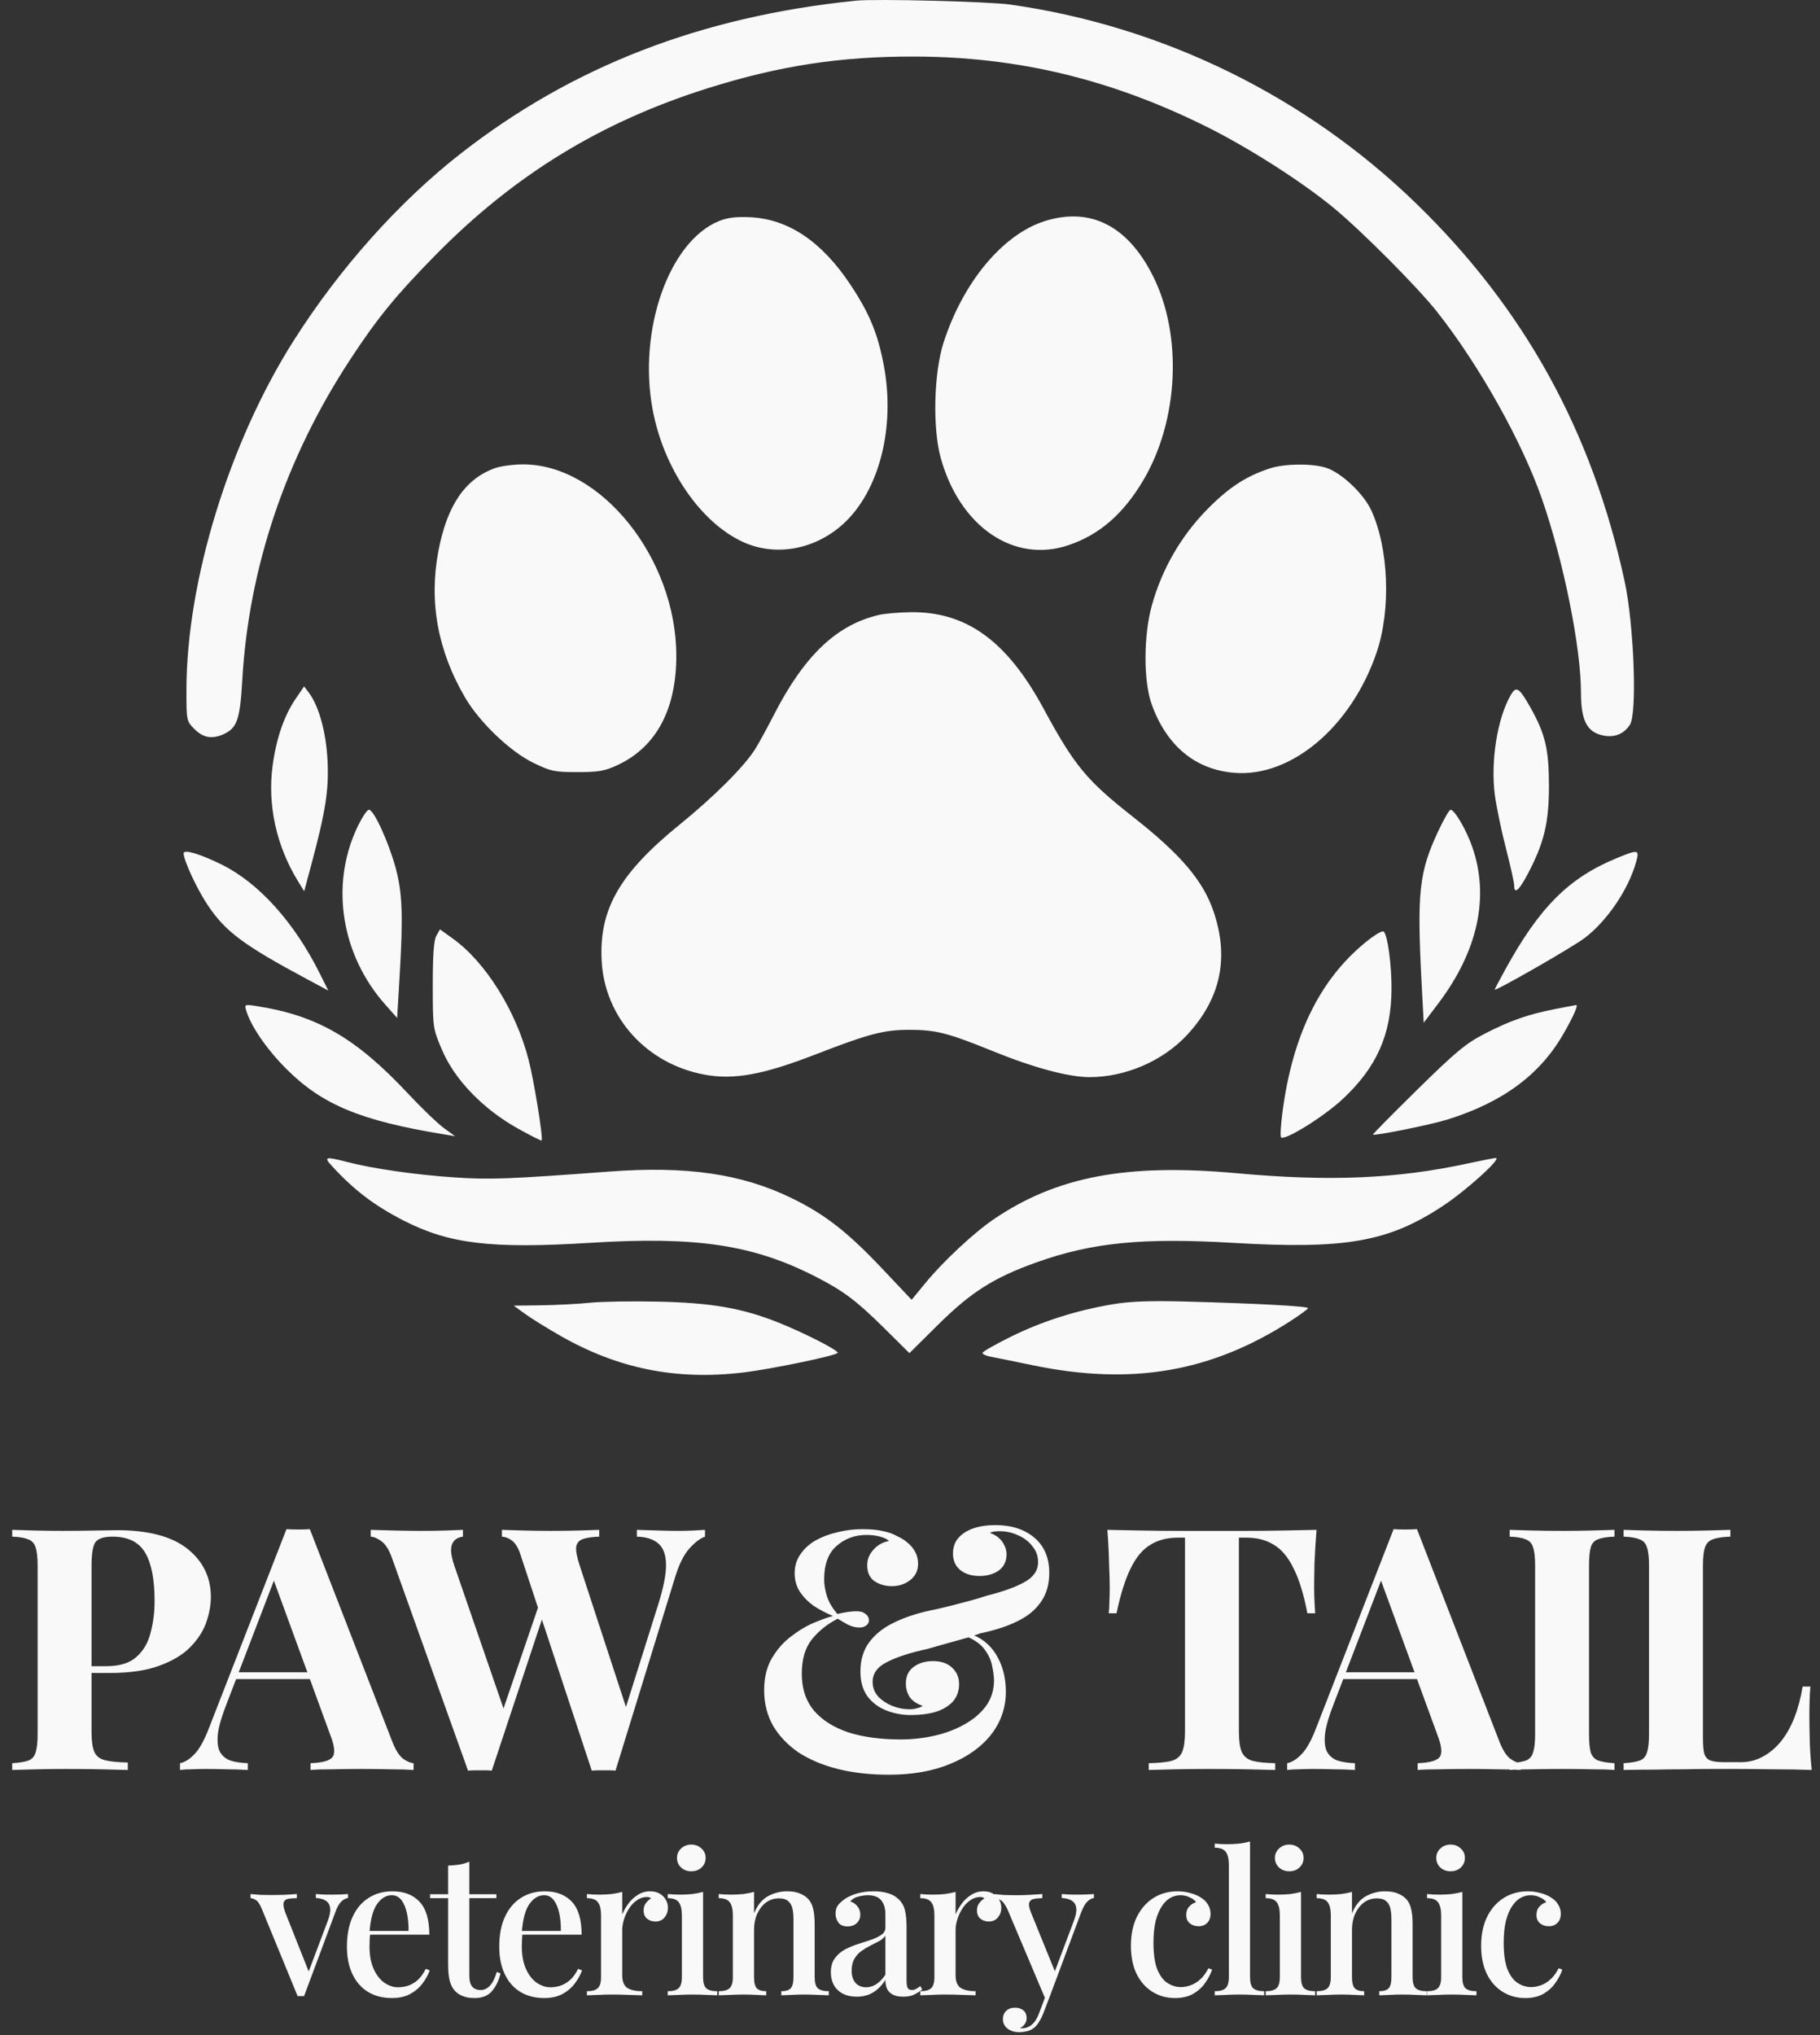 <svg width="501" height="560" viewBox="0 0 501 560" fill="none" xmlns="http://www.w3.org/2000/svg">
<rect x="0" y="0" width="501" height="560" fill="#333333" stroke="none"/>
<path fill-rule="evenodd" clip-rule="evenodd" d="M235.593 0.185C193.014 4.532 157.565 18.247 126.786 42.28C109.86 55.498 93.468 73.84 80.9 93.628C63.127 121.612 51.377 159.78 51.325 189.699C51.31 198.282 51.336 198.407 53.55 200.622C55.947 203.021 58.411 203.436 61.608 201.978C65.257 200.314 66.076 197.932 66.69 187.176C68.456 156.261 78.642 125.986 96.37 98.968C103.899 87.492 108.876 81.393 119.741 70.327C141.539 48.126 165.514 33.452 195.127 24.187C214.722 18.056 231.388 15.514 251.685 15.558C280.054 15.62 305.68 21.757 331.976 34.787C343.515 40.504 358.176 49.848 367.055 57.144C374.691 63.418 390.252 79.038 395.554 85.751C407.196 100.489 418.994 121.526 424.476 137.322C430.416 154.436 435.19 178.109 435.198 190.482C435.202 197.796 436.654 201.016 440.459 202.15C443.912 203.179 446.853 202.204 448.671 199.43C450.703 196.327 449.802 171.881 447.216 159.936C438.304 118.768 419.634 84.928 389.902 56.051C359.46 26.483 320.145 7.212 278.12 1.259C272.186 0.418 241.018 -0.369 235.593 0.185ZM197.846 60.853C184.195 66.481 175.656 90.609 179.602 112.409C182.54 128.642 192.611 143.551 204.345 149.038C213.291 153.222 224.18 151.329 232.043 144.223C241.997 135.226 246.522 117.677 243.296 100.578C241.63 91.743 239.335 86.194 234.085 78.299C226.21 66.459 217.037 60.285 206.561 59.773C202.619 59.58 200.209 59.878 197.846 60.853ZM287.793 60.771C276.143 64.35 265.057 77.616 259.697 94.395C257.064 102.635 256.694 117.725 258.926 125.865C264.142 144.883 279.067 155.109 294.148 150C302.653 147.119 309.192 141.452 314.686 132.204C324.442 115.775 325.579 92.338 317.411 75.998C310.511 62.193 300.283 56.934 287.793 60.771ZM136.276 128.798C128.052 131.738 123.065 139.038 120.677 151.63C118.032 165.58 120.5 179.086 128.046 191.962C131.997 198.702 140.381 206.734 146.692 209.826C151.576 212.218 152.638 212.445 158.952 212.445C164.785 212.445 166.524 212.136 170.084 210.465C180.638 205.512 186.17 195.189 186.17 180.45C186.17 153.555 165.321 127.622 143.819 127.774C141.194 127.792 137.799 128.253 136.276 128.798ZM349.765 128.816C343.087 130.938 338.19 134.137 332.141 140.329C325.049 147.588 319.886 156.562 317.109 166.451C314.76 174.819 314.732 187.448 317.048 193.843C321.185 205.264 329.072 211.777 339.812 212.639C355.491 213.898 372.033 199.888 378.96 179.483C382.943 167.75 382.29 150.793 377.454 140.373C375.285 135.701 369.073 129.906 364.887 128.652C360.998 127.486 353.703 127.565 349.765 128.816ZM241.875 169.208C230.253 171.944 221.362 180.421 213.01 196.73C211.175 200.314 208.867 204.534 207.881 206.109C204.902 210.867 196.564 219.198 187.084 226.89C170.533 240.318 164.876 250.197 165.622 264.369C166.442 279.978 178 292.745 193.974 295.686C202.039 297.172 210.037 295.716 224.445 290.141C239.29 284.397 243.28 283.352 250.357 283.352C257.62 283.352 261.001 284.216 273.288 289.21C284.558 293.791 294.19 296.375 299.958 296.366C309.906 296.351 320.166 291.896 326.825 284.701C336.056 274.726 338.43 263.491 334.019 250.665C331.116 242.222 325.004 235.072 311.835 224.716C299.067 214.675 295.763 210.672 287.248 194.931C277.189 176.339 266.007 168.244 250.659 168.444C247.43 168.487 243.477 168.83 241.875 169.208ZM81.416 192.218C78.219 196.902 76.085 203.068 75.055 210.596C73.571 221.434 76.078 232.819 82.09 242.552L83.735 245.214L85.564 238.411C89.62 223.325 90.555 217.428 90.168 209.379C89.792 201.532 87.804 194.284 85.014 190.583L83.711 188.855L81.416 192.218ZM415.894 191.202C412.164 197.592 410.262 209.596 411.511 218.871C411.944 222.082 413.314 228.642 414.555 233.446C415.796 238.251 416.812 242.822 416.812 243.603C416.812 246.149 418.085 245.109 420.471 240.616C425.027 232.036 426.387 226.438 426.386 216.278C426.384 206.208 425.384 201.96 421.312 194.712C418.208 189.188 417.382 188.653 415.894 191.202ZM98.162 228.036C90.902 243.793 94.003 262.829 106.039 276.387L109.327 280.091L110.011 268.498C110.995 251.809 110.758 245.519 108.889 238.716C106.906 231.504 102.896 222.793 101.558 222.793C101.018 222.793 99.49 225.152 98.162 228.036ZM395.886 228.734C390.624 239.99 390.023 245.545 391.344 270.692L391.908 281.411L395.952 276.058C406.807 261.686 410.041 246.867 405.319 233.143C403.692 228.413 400.422 222.793 399.298 222.793C398.949 222.793 397.413 225.467 395.886 228.734ZM50.545 234.771C50.545 236.702 54.159 244.494 57.121 248.952C61.998 256.292 66.949 259.992 84.444 269.37L90.375 272.549L87.999 267.794C80.975 253.734 71.235 242.932 61.035 237.889C55.103 234.956 50.544 233.6 50.545 234.771ZM445.042 236.112C431.865 241.534 423.805 249.576 414.41 266.674C412.781 269.639 411.448 272.163 411.448 272.283C411.448 272.907 432.776 260.688 436.189 258.107C442.391 253.419 448.309 244.684 450.378 237.166C451.331 233.704 451.036 233.646 445.042 236.112ZM120.119 257.46C119.419 258.687 119.126 262.733 119.132 271.087C119.141 282.905 119.155 283.001 121.764 289.077C125.207 297.096 133.005 305.156 142.42 310.428C145.962 312.411 148.964 313.929 149.092 313.801C149.579 313.313 147.065 297.683 145.534 291.685C142.082 278.159 133.675 264.709 124.623 258.226L121.115 255.715L120.119 257.46ZM375.505 259.591C363.17 269.859 355.834 284.955 353.064 305.764C352.575 309.448 352.385 312.676 352.645 312.935C353.647 313.937 364.407 307.258 369.6 302.409C378.966 293.664 382.967 284.688 383.048 272.237C383.091 265.553 382.002 257.42 380.917 256.335C380.518 255.936 378.272 257.286 375.505 259.591ZM67.793 278.097C69.103 282.428 73.466 288.756 78.842 294.123C88.709 303.972 99.238 308.341 122.188 312.107L125.253 312.61L122.188 310.379C120.501 309.152 115.997 304.818 112.178 300.746C97.907 285.536 87.227 279.389 70.581 276.808C67.346 276.307 67.263 276.345 67.793 278.097ZM428.024 277.643C420.508 279.137 415.758 280.8 408.766 284.386C403.559 287.058 400.764 289.371 390.195 299.761C383.352 306.488 377.836 312.073 377.937 312.173C378.359 312.596 393.837 309.475 398.422 308.044C413.654 303.287 423.86 295.761 430.347 284.501C433.162 279.617 434.557 276.433 433.845 276.525C433.537 276.565 430.918 277.067 428.024 277.643ZM91.213 320.645C97.392 327.4 102.973 331.662 111.078 335.815C123.69 342.277 135.213 343.649 162.599 341.95C191.736 340.141 207.329 342.484 224.483 351.246C232.147 355.161 235.746 357.857 243.34 365.376L250.34 372.308L258.292 364.433C267.287 355.525 273.608 351.518 285.209 347.37C300.584 341.872 314.375 340.501 339.517 341.969C370.547 343.78 382.261 341.701 397.346 331.698C403.736 327.462 413.489 318.613 411.769 318.613C411.342 318.613 407.905 319.283 404.132 320.102C384.58 324.346 366.024 325.138 340.57 322.818C310.162 320.046 290.878 323.689 273.523 335.485C268.08 339.185 259.605 347.091 254.766 352.984L250.951 357.63L242.937 349.154C233.287 338.947 227.135 334.148 217.97 329.678C204.169 322.947 189.067 320.753 167.591 322.36C140.226 324.408 134.956 324.608 125.228 323.966C114.596 323.265 102.73 321.567 95.642 319.733C89.625 318.176 89.061 318.291 91.213 320.645ZM162.416 358.443C159.256 358.772 153.24 359.085 149.048 359.141L141.426 359.241L144.45 361.45C146.114 362.665 150.532 365.406 154.269 367.542C170.126 376.607 186.176 379.825 204.58 377.631C212.474 376.69 230.613 372.909 230.613 372.204C230.613 371.435 221.056 366.58 214.158 363.844C204.235 359.907 195.887 358.462 181.19 358.136C174.025 357.976 165.577 358.115 162.416 358.443ZM306.472 358.832C296.413 360.507 286.918 363.519 278.312 367.763C273.992 369.894 270.458 371.914 270.458 372.251C270.458 372.589 271.406 373.041 272.565 373.257C273.724 373.473 278.982 374.542 284.25 375.635C311.543 381.291 333.423 377.538 355.277 363.45C357.888 361.768 360.043 360.181 360.066 359.926C360.114 359.4 346.258 358.654 326.394 358.112C316.867 357.852 311.099 358.06 306.472 358.832Z" fill="#F9F9F9"/>
<path d="M3.361 420.93C4.916 420.992 7.001 421.054 9.613 421.116C12.289 421.179 14.933 421.21 17.546 421.21C20.532 421.21 23.425 421.179 26.224 421.116C29.024 421.054 31.015 421.023 32.197 421.023C40.844 421.023 47.315 422.734 51.607 426.156C55.9 429.577 58.046 433.994 58.046 439.407C58.046 441.647 57.611 444.011 56.74 446.499C55.869 448.926 54.376 451.196 52.261 453.312C50.208 455.365 47.377 457.044 43.769 458.351C40.16 459.657 35.619 460.311 30.144 460.311H20.625V458.444H29.211C32.881 458.444 35.65 457.604 37.516 455.925C39.445 454.245 40.751 452.036 41.435 449.299C42.182 446.561 42.555 443.606 42.555 440.433C42.555 434.523 41.684 430.106 39.942 427.182C38.2 424.258 35.214 422.796 30.984 422.796C28.557 422.796 26.971 423.325 26.224 424.382C25.54 425.44 25.198 427.586 25.198 430.822V476.548C25.198 478.975 25.447 480.779 25.944 481.961C26.442 483.143 27.406 483.92 28.837 484.294C30.268 484.667 32.383 484.885 35.183 484.947V487C33.255 486.938 30.766 486.876 27.718 486.813C24.669 486.751 21.465 486.72 18.106 486.72C15.43 486.72 12.818 486.751 10.267 486.813C7.716 486.876 5.414 486.938 3.361 487V485.134C5.352 485.009 6.845 484.76 7.84 484.387C8.836 484.014 9.489 483.267 9.8 482.147C10.173 481.028 10.36 479.348 10.36 477.108V430.822C10.36 428.52 10.173 426.84 9.8 425.782C9.489 424.662 8.805 423.916 7.747 423.543C6.752 423.107 5.29 422.858 3.361 422.796V420.93ZM85.294 420.743L107.971 479.161C108.842 481.401 109.806 482.956 110.864 483.827C111.984 484.636 112.979 485.071 113.85 485.134V487C111.984 486.876 109.775 486.813 107.224 486.813C104.736 486.751 102.216 486.72 99.665 486.72C96.804 486.72 94.097 486.751 91.547 486.813C88.996 486.813 86.974 486.876 85.481 487V485.134C88.654 485.009 90.645 484.48 91.453 483.547C92.324 482.552 92.138 480.468 90.894 477.295L75.029 433.901L76.709 431.475L62.524 468.429C61.156 471.851 60.316 474.651 60.005 476.828C59.756 479.006 59.911 480.685 60.471 481.867C61.093 483.049 62.058 483.889 63.364 484.387C64.733 484.823 66.35 485.071 68.217 485.134V487C66.164 486.876 64.204 486.813 62.338 486.813C60.471 486.751 58.574 486.72 56.645 486.72C55.276 486.72 53.97 486.751 52.726 486.813C51.544 486.813 50.486 486.876 49.553 487V485.134C50.859 484.885 52.197 484.045 53.566 482.614C54.934 481.183 56.272 478.757 57.578 475.335L78.855 420.743C79.851 420.805 80.908 420.836 82.028 420.836C83.21 420.836 84.299 420.805 85.294 420.743ZM91.827 460.124V461.99H64.017L64.951 460.124H91.827ZM194.069 420.93V422.796C192.7 423.294 191.269 424.382 189.776 426.062C188.283 427.68 186.976 430.293 185.856 433.901L169.432 487.187C168.934 487.124 168.406 487.093 167.846 487.093C167.286 487.093 166.726 487.093 166.166 487.093C165.606 487.093 165.046 487.093 164.486 487.093C163.926 487.093 163.398 487.124 162.9 487.187L143.303 427.835C142.681 425.907 141.903 424.6 140.97 423.916C140.099 423.232 139.165 422.858 138.17 422.796V420.93C139.912 420.992 141.965 421.054 144.329 421.116C146.755 421.179 149.151 421.21 151.515 421.21C154.252 421.21 156.803 421.179 159.167 421.116C161.593 421.054 163.522 420.992 164.953 420.93V422.796C163.086 422.858 161.593 423.076 160.473 423.449C159.416 423.823 158.794 424.538 158.607 425.596C158.483 426.653 158.794 428.333 159.54 430.635L172.792 471.136L170.645 474.962L181.19 441.46C182.684 436.732 183.399 433.03 183.337 430.355C183.275 427.68 182.559 425.782 181.19 424.662C179.822 423.48 177.862 422.858 175.311 422.796V420.93C177.427 420.992 179.417 421.054 181.284 421.116C183.15 421.179 185.017 421.21 186.883 421.21C188.314 421.21 189.62 421.179 190.802 421.116C192.047 421.054 193.135 420.992 194.069 420.93ZM127.438 420.93V422.796C126.194 422.983 125.323 423.449 124.825 424.196C124.328 424.88 124.11 425.813 124.172 426.995C124.297 428.115 124.577 429.328 125.012 430.635L139.29 472.069L136.77 475.428L148.715 440.527L150.022 443.046L135.37 487.187C134.873 487.124 134.344 487.093 133.784 487.093C133.224 487.093 132.664 487.093 132.104 487.093C131.544 487.093 130.984 487.093 130.425 487.093C129.865 487.093 129.336 487.124 128.838 487.187L107.935 428.769C107.126 426.467 106.161 424.911 105.042 424.103C103.984 423.294 102.989 422.858 102.055 422.796V420.93C103.922 420.992 106.13 421.054 108.681 421.116C111.232 421.179 113.658 421.21 115.96 421.21C118.449 421.21 120.657 421.179 122.586 421.116C124.577 421.054 126.194 420.992 127.438 420.93ZM237.322 420.743C239.749 420.743 241.708 420.93 243.201 421.303C244.694 421.614 245.97 422.081 247.027 422.703C248.023 423.138 248.925 423.698 249.734 424.382C250.605 425.067 251.32 425.907 251.88 426.902C252.44 427.898 252.72 429.017 252.72 430.262C252.72 432.128 252.005 433.621 250.574 434.741C249.143 435.861 247.463 436.421 245.534 436.421C243.668 436.421 242.05 435.954 240.682 435.021C239.375 434.088 238.722 432.626 238.722 430.635C238.722 429.08 239.282 427.68 240.402 426.436C241.522 425.129 242.953 424.32 244.694 424.009C244.259 423.512 243.45 423.107 242.268 422.796C241.148 422.485 239.904 422.329 238.535 422.329C235.3 422.329 232.532 423.356 230.23 425.409C227.99 427.4 226.87 430.448 226.87 434.554C226.87 435.985 227.119 437.509 227.617 439.127C228.115 440.745 229.079 442.393 230.51 444.073C231.568 443.824 232.532 443.637 233.403 443.513C234.336 443.389 235.114 443.326 235.736 443.326C236.856 443.326 237.696 443.575 238.255 444.073C238.878 444.508 239.189 445.099 239.189 445.846C239.189 446.406 238.94 446.873 238.442 447.246C237.944 447.619 237.322 447.806 236.576 447.806C235.518 447.806 234.429 447.526 233.309 446.966C232.19 446.344 231.288 445.815 230.603 445.379C227.679 446.873 225.284 448.801 223.418 451.165C221.613 453.467 220.711 456.578 220.711 460.497C220.711 464.603 221.831 467.994 224.071 470.669C226.311 473.282 229.452 475.273 233.496 476.642C237.602 477.948 242.424 478.601 247.961 478.601C251.071 478.601 254.151 478.259 257.199 477.575C260.248 476.89 262.985 475.864 265.411 474.495C267.9 473.126 269.891 471.447 271.384 469.456C272.877 467.403 273.624 465.039 273.624 462.364C273.624 461.368 273.468 460.124 273.157 458.631C272.908 457.075 272.255 455.551 271.197 454.058C270.14 452.503 268.398 451.227 265.971 450.232L266.625 449.392C269.984 450.45 272.535 452.441 274.277 455.365C276.019 458.289 276.89 461.648 276.89 465.443C276.89 469.798 275.552 473.717 272.877 477.201C270.202 480.623 266.438 483.329 261.585 485.32C256.795 487.311 251.165 488.306 244.694 488.306C239.531 488.306 234.834 487.778 230.603 486.72C226.435 485.662 222.827 484.138 219.778 482.147C216.792 480.094 214.459 477.637 212.779 474.775C211.162 471.913 210.353 468.678 210.353 465.07C210.353 461.586 211.068 458.631 212.499 456.205C213.992 453.716 215.797 451.694 217.912 450.139C220.027 448.521 222.142 447.277 224.257 446.406C226.373 445.535 228.052 444.944 229.297 444.633C227.368 443.824 225.595 442.891 223.978 441.833C222.422 440.713 221.147 439.407 220.151 437.914C219.218 436.421 218.752 434.741 218.752 432.875C218.752 430.884 219.28 429.142 220.338 427.649C221.396 426.093 222.795 424.818 224.537 423.823C226.342 422.827 228.332 422.081 230.51 421.583C232.75 421.023 235.02 420.743 237.322 420.743ZM273.997 419.623C278.414 419.623 281.991 420.774 284.729 423.076C287.466 425.378 288.835 428.613 288.835 432.781C288.835 435.954 288.057 438.629 286.502 440.807C285.009 442.984 282.831 444.757 279.969 446.126C277.17 447.495 273.81 448.583 269.891 449.392C269.02 449.703 267.931 450.077 266.625 450.512C265.318 450.885 263.981 451.259 262.612 451.632C261.243 452.005 259.906 452.378 258.599 452.752C257.355 453.125 256.266 453.436 255.333 453.685C250.48 454.742 246.748 455.956 244.135 457.324C241.522 458.631 240.215 460.435 240.215 462.737C240.215 464.292 240.713 465.63 241.708 466.75C242.766 467.869 244.072 468.74 245.628 469.363C247.183 469.985 248.738 470.296 250.294 470.296C250.729 470.296 251.196 470.265 251.693 470.202C252.191 470.078 252.658 469.954 253.093 469.829C253.529 469.643 253.84 469.487 254.026 469.363C252.471 468.865 251.289 468.087 250.48 467.03C249.734 465.91 249.36 464.634 249.36 463.203C249.36 461.213 250.076 459.688 251.507 458.631C252.938 457.573 254.711 457.044 256.826 457.044C259.066 457.044 260.808 457.635 262.052 458.817C263.358 460 264.012 461.524 264.012 463.39C264.012 465.319 263.421 466.936 262.239 468.243C261.057 469.487 259.47 470.42 257.479 471.042C255.488 471.602 253.249 471.882 250.76 471.882C248.334 471.882 246.032 471.447 243.855 470.576C241.739 469.705 240.029 468.398 238.722 466.656C237.478 464.852 236.856 462.612 236.856 459.937C236.856 456.64 237.696 453.903 239.375 451.725C241.055 449.485 243.45 447.65 246.561 446.219C249.734 444.726 253.467 443.575 257.759 442.766C259.066 442.455 260.497 442.113 262.052 441.74C263.669 441.304 265.318 440.869 266.998 440.433C268.678 439.998 270.233 439.531 271.664 439.034C276.143 437.914 279.596 436.67 282.022 435.301C284.511 433.932 285.755 432.097 285.755 429.795C285.755 428.115 285.226 426.653 284.169 425.409C283.173 424.103 281.867 423.107 280.249 422.423C278.632 421.676 276.952 421.303 275.21 421.303C274.65 421.303 274.121 421.334 273.624 421.396C273.188 421.458 272.815 421.583 272.504 421.77C274.059 422.329 275.21 423.169 275.957 424.289C276.703 425.409 277.076 426.529 277.076 427.649C277.076 429.577 276.361 431.07 274.93 432.128C273.499 433.123 271.726 433.621 269.611 433.621C267.496 433.621 265.754 433.092 264.385 432.035C263.016 430.915 262.332 429.391 262.332 427.462C262.332 425.782 262.799 424.382 263.732 423.263C264.727 422.081 266.096 421.179 267.838 420.556C269.58 419.934 271.633 419.623 273.997 419.623ZM362.408 420.93C362.159 424.103 361.972 427.151 361.848 430.075C361.786 432.999 361.755 435.239 361.755 436.794C361.755 438.163 361.786 439.469 361.848 440.713C361.91 441.958 361.972 443.015 362.035 443.886H359.888C358.893 438.66 357.617 434.523 356.062 431.475C354.569 428.426 352.765 426.28 350.65 425.036C348.534 423.729 346.046 423.076 343.184 423.076H341.038V476.362C341.038 478.85 341.286 480.716 341.784 481.961C342.344 483.205 343.339 484.045 344.77 484.48C346.201 484.854 348.285 485.071 351.023 485.134V487C349.094 486.938 346.512 486.876 343.277 486.813C340.104 486.751 336.776 486.72 333.292 486.72C329.87 486.72 326.635 486.751 323.587 486.813C320.538 486.876 318.081 486.938 316.215 487V485.134C319.014 485.071 321.129 484.854 322.56 484.48C323.991 484.045 324.955 483.205 325.453 481.961C325.951 480.716 326.2 478.85 326.2 476.362V423.076H324.147C321.285 423.076 318.796 423.729 316.681 425.036C314.566 426.28 312.762 428.426 311.269 431.475C309.775 434.461 308.469 438.598 307.349 443.886H305.203C305.327 443.015 305.389 441.958 305.389 440.713C305.452 439.469 305.483 438.163 305.483 436.794C305.483 435.239 305.421 432.999 305.296 430.075C305.234 427.151 305.078 424.103 304.83 420.93C307.691 420.992 310.802 421.054 314.162 421.116C317.583 421.179 321.005 421.21 324.427 421.21C327.848 421.21 330.928 421.21 333.665 421.21C336.465 421.21 339.544 421.21 342.904 421.21C346.326 421.21 349.747 421.179 353.169 421.116C356.591 421.054 359.67 420.992 362.408 420.93ZM390.063 420.743L412.74 479.161C413.611 481.401 414.575 482.956 415.633 483.827C416.753 484.636 417.748 485.071 418.619 485.134V487C416.753 486.876 414.544 486.813 411.993 486.813C409.505 486.751 406.985 486.72 404.434 486.72C401.573 486.72 398.866 486.751 396.316 486.813C393.765 486.813 391.743 486.876 390.25 487V485.134C393.423 485.009 395.414 484.48 396.222 483.547C397.093 482.552 396.907 480.468 395.662 477.295L379.798 433.901L381.478 431.475L367.293 468.429C365.925 471.851 365.085 474.651 364.774 476.828C364.525 479.006 364.68 480.685 365.24 481.867C365.862 483.049 366.827 483.889 368.133 484.387C369.502 484.823 371.119 485.071 372.986 485.134V487C370.933 486.876 368.973 486.813 367.107 486.813C365.24 486.751 363.343 486.72 361.414 486.72C360.045 486.72 358.739 486.751 357.495 486.813C356.313 486.813 355.255 486.876 354.322 487V485.134C355.628 484.885 356.966 484.045 358.335 482.614C359.703 481.183 361.041 478.757 362.347 475.335L383.624 420.743C384.62 420.805 385.677 420.836 386.797 420.836C387.979 420.836 389.068 420.805 390.063 420.743ZM396.596 460.124V461.99H368.786L369.72 460.124H396.596ZM444.418 420.93V422.796C442.427 422.858 440.903 423.107 439.846 423.543C438.85 423.916 438.197 424.662 437.886 425.782C437.575 426.84 437.419 428.52 437.419 430.822V477.108C437.419 479.348 437.575 481.028 437.886 482.147C438.259 483.267 438.944 484.014 439.939 484.387C440.934 484.76 442.427 485.009 444.418 485.134V487C442.739 486.876 440.623 486.813 438.073 486.813C435.522 486.751 432.94 486.72 430.327 486.72C427.279 486.72 424.448 486.751 421.835 486.813C419.284 486.813 417.2 486.876 415.583 487V485.134C417.573 485.009 419.066 484.76 420.062 484.387C421.057 484.014 421.71 483.267 422.022 482.147C422.395 481.028 422.581 479.348 422.581 477.108V430.822C422.581 428.52 422.395 426.84 422.022 425.782C421.71 424.662 421.026 423.916 419.969 423.543C418.973 423.107 417.511 422.858 415.583 422.796V420.93C417.2 420.992 419.284 421.054 421.835 421.116C424.448 421.179 427.279 421.21 430.327 421.21C432.94 421.21 435.522 421.179 438.073 421.116C440.623 421.054 442.739 420.992 444.418 420.93ZM476.331 420.93V422.796C474.216 422.858 472.599 423.107 471.479 423.543C470.421 423.916 469.706 424.662 469.332 425.782C468.959 426.84 468.773 428.52 468.773 430.822V478.228C468.773 480.157 468.897 481.587 469.146 482.521C469.457 483.454 470.017 484.076 470.826 484.387C471.697 484.698 472.972 484.854 474.652 484.854H479.224C481.34 484.854 483.33 484.356 485.197 483.361C487.063 482.365 488.743 480.965 490.236 479.161C491.729 477.295 492.973 475.086 493.969 472.535C494.964 469.985 495.711 467.154 496.209 464.043H498.355C498.168 466.159 498.075 468.896 498.075 472.255C498.075 473.686 498.106 475.771 498.168 478.508C498.23 481.245 498.417 484.076 498.728 487C495.555 486.876 491.978 486.813 487.996 486.813C484.015 486.751 480.469 486.72 477.358 486.72C475.803 486.72 473.812 486.72 471.385 486.72C468.959 486.72 466.346 486.751 463.547 486.813C460.747 486.813 457.916 486.844 455.055 486.907C452.193 486.907 449.486 486.938 446.936 487V485.134C448.927 485.009 450.42 484.76 451.415 484.387C452.41 484.014 453.064 483.267 453.375 482.147C453.748 481.028 453.935 479.348 453.935 477.108V430.822C453.935 428.52 453.748 426.84 453.375 425.782C453.064 424.662 452.379 423.916 451.322 423.543C450.326 423.107 448.864 422.858 446.936 422.796V420.93C448.491 420.992 450.575 421.054 453.188 421.116C455.863 421.179 458.694 421.21 461.68 421.21C464.418 421.21 467.093 421.179 469.706 421.116C472.381 421.054 474.589 420.992 476.331 420.93Z" fill="#F9F9F9"/>
<path d="M95.804 521.136V522.216C95.12 522.324 94.472 522.684 93.86 523.296C93.284 523.872 92.744 524.88 92.24 526.32L83.708 549.216C83.42 549.216 83.114 549.216 82.79 549.216C82.502 549.216 82.214 549.216 81.926 549.216L72.098 525.294C71.522 523.89 70.946 523.044 70.37 522.756C69.83 522.432 69.362 522.27 68.966 522.27V521.136C69.83 521.208 70.712 521.28 71.612 521.352C72.548 521.388 73.574 521.406 74.69 521.406C75.806 521.406 76.976 521.388 78.2 521.352C79.46 521.28 80.63 521.208 81.71 521.136V522.27C80.846 522.27 80.072 522.324 79.388 522.432C78.74 522.54 78.308 522.864 78.092 523.404C77.912 523.908 78.038 524.79 78.47 526.05L85.112 542.79L84.68 543.222L90.242 528.48C90.782 527.04 90.998 525.888 90.89 525.024C90.782 524.124 90.404 523.458 89.756 523.026C89.108 522.558 88.172 522.288 86.948 522.216V521.136C87.56 521.172 88.118 521.208 88.622 521.244C89.162 521.244 89.666 521.262 90.134 521.298C90.638 521.298 91.16 521.298 91.7 521.298C92.492 521.298 93.23 521.28 93.914 521.244C94.634 521.208 95.264 521.172 95.804 521.136ZM108.029 520.38C111.197 520.38 113.681 521.334 115.481 523.242C117.281 525.15 118.181 528.174 118.181 532.314H99.551L99.443 531.288H112.457C112.493 529.524 112.349 527.904 112.025 526.428C111.701 524.916 111.197 523.71 110.513 522.81C109.829 521.91 108.929 521.46 107.813 521.46C106.265 521.46 104.915 522.288 103.763 523.944C102.647 525.564 101.963 528.174 101.711 531.774L101.873 532.044C101.837 532.548 101.801 533.106 101.765 533.718C101.729 534.294 101.711 534.87 101.711 535.446C101.711 537.93 102.089 540.018 102.845 541.71C103.601 543.402 104.591 544.68 105.815 545.544C107.039 546.372 108.281 546.786 109.541 546.786C110.513 546.786 111.449 546.642 112.349 546.354C113.285 546.03 114.167 545.508 114.995 544.788C115.823 544.032 116.561 543.006 117.209 541.71L118.289 542.142C117.857 543.366 117.191 544.572 116.291 545.76C115.391 546.948 114.239 547.92 112.835 548.676C111.431 549.396 109.793 549.756 107.921 549.756C105.401 549.756 103.205 549.198 101.333 548.082C99.461 546.93 98.021 545.292 97.013 543.168C96.005 541.044 95.501 538.524 95.501 535.608C95.501 532.404 96.023 529.668 97.067 527.4C98.111 525.132 99.569 523.404 101.441 522.216C103.349 520.992 105.545 520.38 108.029 520.38ZM129.19 512.226V521.19H136.642V522.27H129.19V543.492C129.19 544.968 129.46 546.012 130 546.624C130.54 547.236 131.314 547.542 132.322 547.542C133.258 547.542 134.086 547.164 134.806 546.408C135.562 545.652 136.21 544.374 136.75 542.574L137.776 542.952C137.344 544.86 136.57 546.48 135.454 547.812C134.374 549.108 132.772 549.756 130.648 549.756C129.424 549.756 128.398 549.594 127.57 549.27C126.742 548.982 126.022 548.55 125.41 547.974C124.618 547.146 124.078 546.156 123.79 545.004C123.502 543.852 123.358 542.322 123.358 540.414V522.27H118.39V521.19H123.358V513.306C124.474 513.27 125.518 513.18 126.49 513.036C127.462 512.856 128.362 512.586 129.19 512.226ZM149.957 520.38C153.125 520.38 155.609 521.334 157.409 523.242C159.209 525.15 160.109 528.174 160.109 532.314H141.479L141.371 531.288H154.385C154.421 529.524 154.277 527.904 153.953 526.428C153.629 524.916 153.125 523.71 152.441 522.81C151.757 521.91 150.857 521.46 149.741 521.46C148.193 521.46 146.843 522.288 145.691 523.944C144.575 525.564 143.891 528.174 143.639 531.774L143.801 532.044C143.765 532.548 143.729 533.106 143.693 533.718C143.657 534.294 143.639 534.87 143.639 535.446C143.639 537.93 144.017 540.018 144.773 541.71C145.529 543.402 146.519 544.68 147.743 545.544C148.967 546.372 150.209 546.786 151.469 546.786C152.441 546.786 153.377 546.642 154.277 546.354C155.213 546.03 156.095 545.508 156.923 544.788C157.751 544.032 158.489 543.006 159.137 541.71L160.217 542.142C159.785 543.366 159.119 544.572 158.219 545.76C157.319 546.948 156.167 547.92 154.763 548.676C153.359 549.396 151.721 549.756 149.849 549.756C147.329 549.756 145.133 549.198 143.261 548.082C141.389 546.93 139.949 545.292 138.941 543.168C137.933 541.044 137.429 538.524 137.429 535.608C137.429 532.404 137.951 529.668 138.995 527.4C140.039 525.132 141.497 523.404 143.369 522.216C145.277 520.992 147.473 520.38 149.957 520.38ZM178.951 520.38C179.995 520.38 180.877 520.596 181.597 521.028C182.353 521.46 182.911 522.018 183.271 522.702C183.667 523.35 183.865 524.088 183.865 524.916C183.865 525.96 183.541 526.86 182.893 527.616C182.281 528.336 181.453 528.696 180.409 528.696C179.509 528.696 178.735 528.426 178.087 527.886C177.475 527.346 177.169 526.608 177.169 525.672C177.169 524.88 177.367 524.214 177.763 523.674C178.195 523.098 178.681 522.648 179.221 522.324C178.861 522.036 178.429 521.91 177.925 521.946C176.953 521.982 176.053 522.306 175.225 522.918C174.397 523.494 173.695 524.25 173.119 525.186C172.543 526.086 172.093 527.058 171.769 528.102C171.445 529.146 171.283 530.118 171.283 531.018V543.438C171.283 545.202 171.769 546.39 172.741 547.002C173.713 547.578 175.063 547.866 176.791 547.866V549C175.963 548.964 174.775 548.928 173.227 548.892C171.715 548.82 170.113 548.784 168.421 548.784C167.125 548.784 165.829 548.82 164.533 548.892C163.237 548.928 162.247 548.964 161.563 549V547.866C162.967 547.866 163.957 547.596 164.533 547.056C165.145 546.516 165.451 545.49 165.451 543.978V527.022C165.451 525.402 165.181 524.214 164.641 523.458C164.101 522.666 163.075 522.27 161.563 522.27V521.136C162.715 521.244 163.831 521.298 164.911 521.298C166.135 521.298 167.269 521.244 168.313 521.136C169.393 520.992 170.383 520.794 171.283 520.542V526.752C171.715 525.708 172.291 524.7 173.011 523.728C173.731 522.756 174.595 521.964 175.603 521.352C176.611 520.704 177.727 520.38 178.951 520.38ZM190.299 507.528C191.415 507.528 192.351 507.888 193.107 508.608C193.863 509.292 194.241 510.156 194.241 511.2C194.241 512.244 193.863 513.126 193.107 513.846C192.351 514.53 191.415 514.872 190.299 514.872C189.183 514.872 188.247 514.53 187.491 513.846C186.735 513.126 186.357 512.244 186.357 511.2C186.357 510.156 186.735 509.292 187.491 508.608C188.247 507.888 189.183 507.528 190.299 507.528ZM193.539 520.542V543.978C193.539 545.49 193.827 546.516 194.403 547.056C195.015 547.596 196.023 547.866 197.427 547.866V549C196.815 548.964 195.861 548.928 194.565 548.892C193.305 548.82 192.009 548.784 190.677 548.784C189.417 548.784 188.121 548.82 186.789 548.892C185.457 548.928 184.467 548.964 183.819 549V547.866C185.223 547.866 186.213 547.596 186.789 547.056C187.401 546.516 187.707 545.49 187.707 543.978V527.022C187.707 525.402 187.437 524.214 186.897 523.458C186.357 522.666 185.331 522.27 183.819 522.27V521.136C184.971 521.244 186.087 521.298 187.167 521.298C188.391 521.298 189.525 521.244 190.569 521.136C191.649 520.992 192.639 520.794 193.539 520.542ZM216.64 520.38C218.08 520.38 219.25 520.578 220.15 520.974C221.086 521.334 221.86 521.838 222.472 522.486C223.12 523.17 223.57 524.052 223.822 525.132C224.11 526.212 224.254 527.67 224.254 529.506V543.978C224.254 545.49 224.542 546.516 225.118 547.056C225.73 547.596 226.738 547.866 228.142 547.866V549C227.53 548.964 226.576 548.928 225.28 548.892C223.984 548.82 222.706 548.784 221.446 548.784C220.222 548.784 218.998 548.82 217.774 548.892C216.586 548.928 215.686 548.964 215.074 549V547.866C216.298 547.866 217.162 547.596 217.666 547.056C218.17 546.516 218.422 545.49 218.422 543.978V527.994C218.422 526.95 218.332 526.014 218.152 525.186C217.972 524.322 217.594 523.638 217.018 523.134C216.442 522.594 215.578 522.324 214.426 522.324C213.094 522.324 211.906 522.702 210.862 523.458C209.854 524.214 209.044 525.258 208.432 526.59C207.856 527.886 207.568 529.344 207.568 530.964V543.978C207.568 545.49 207.82 546.516 208.324 547.056C208.864 547.596 209.728 547.866 210.916 547.866V549C210.34 548.964 209.458 548.928 208.27 548.892C207.118 548.82 205.912 548.784 204.652 548.784C203.428 548.784 202.15 548.82 200.818 548.892C199.486 548.928 198.496 548.964 197.848 549V547.866C199.252 547.866 200.242 547.596 200.818 547.056C201.43 546.516 201.736 545.49 201.736 543.978V527.022C201.736 525.402 201.466 524.214 200.926 523.458C200.386 522.666 199.36 522.27 197.848 522.27V521.136C199 521.244 200.116 521.298 201.196 521.298C202.42 521.298 203.554 521.244 204.598 521.136C205.678 520.992 206.668 520.794 207.568 520.542V526.428C208.504 524.196 209.782 522.63 211.402 521.73C213.058 520.83 214.804 520.38 216.64 520.38ZM235.839 549.378C234.327 549.378 233.031 549.09 231.951 548.514C230.871 547.938 230.061 547.146 229.521 546.138C228.981 545.13 228.711 543.978 228.711 542.682C228.711 541.098 229.071 539.82 229.791 538.848C230.511 537.84 231.429 537.03 232.545 536.418C233.697 535.806 234.903 535.302 236.163 534.906C237.459 534.474 238.665 534.078 239.781 533.718C240.933 533.322 241.869 532.872 242.589 532.368C243.345 531.864 243.723 531.198 243.723 530.37V526.698C243.723 525.402 243.507 524.376 243.075 523.62C242.679 522.828 242.121 522.27 241.401 521.946C240.717 521.622 239.889 521.46 238.917 521.46C238.089 521.46 237.207 521.586 236.271 521.838C235.335 522.054 234.597 522.504 234.057 523.188C234.849 523.404 235.497 523.836 236.001 524.484C236.541 525.096 236.811 525.87 236.811 526.806C236.811 527.814 236.469 528.606 235.785 529.182C235.137 529.758 234.309 530.046 233.301 530.046C232.185 530.046 231.357 529.704 230.817 529.02C230.277 528.3 230.007 527.472 230.007 526.536C230.007 525.564 230.241 524.772 230.709 524.16C231.213 523.548 231.861 522.972 232.653 522.432C233.517 521.856 234.615 521.37 235.947 520.974C237.315 520.578 238.827 520.38 240.483 520.38C242.031 520.38 243.363 520.56 244.479 520.92C245.631 521.244 246.585 521.784 247.341 522.54C248.241 523.368 248.835 524.412 249.123 525.672C249.411 526.896 249.555 528.39 249.555 530.154V545.058C249.555 545.958 249.663 546.606 249.879 547.002C250.131 547.362 250.527 547.542 251.067 547.542C251.427 547.542 251.769 547.452 252.093 547.272C252.453 547.092 252.867 546.822 253.335 546.462L253.875 547.38C253.119 547.992 252.345 548.478 251.553 548.838C250.797 549.198 249.825 549.378 248.637 549.378C247.485 549.378 246.549 549.198 245.829 548.838C245.109 548.478 244.569 547.956 244.209 547.272C243.885 546.588 243.723 545.742 243.723 544.734C242.787 546.246 241.671 547.398 240.375 548.19C239.079 548.982 237.567 549.378 235.839 549.378ZM238.431 546.786C239.439 546.786 240.375 546.498 241.239 545.922C242.139 545.346 242.967 544.482 243.723 543.33V532.584C243.327 533.16 242.751 533.664 241.995 534.096C241.239 534.492 240.429 534.906 239.565 535.338C238.701 535.77 237.873 536.274 237.081 536.85C236.325 537.39 235.695 538.092 235.191 538.956C234.687 539.82 234.435 540.918 234.435 542.25C234.435 543.654 234.795 544.77 235.515 545.598C236.235 546.39 237.207 546.786 238.431 546.786ZM270.717 520.38C271.761 520.38 272.643 520.596 273.363 521.028C274.119 521.46 274.677 522.018 275.037 522.702C275.433 523.35 275.631 524.088 275.631 524.916C275.631 525.96 275.307 526.86 274.659 527.616C274.047 528.336 273.219 528.696 272.175 528.696C271.275 528.696 270.501 528.426 269.853 527.886C269.241 527.346 268.935 526.608 268.935 525.672C268.935 524.88 269.133 524.214 269.529 523.674C269.961 523.098 270.447 522.648 270.987 522.324C270.627 522.036 270.195 521.91 269.691 521.946C268.719 521.982 267.819 522.306 266.991 522.918C266.163 523.494 265.461 524.25 264.885 525.186C264.309 526.086 263.859 527.058 263.535 528.102C263.211 529.146 263.049 530.118 263.049 531.018V543.438C263.049 545.202 263.535 546.39 264.507 547.002C265.479 547.578 266.829 547.866 268.557 547.866V549C267.729 548.964 266.541 548.928 264.993 548.892C263.481 548.82 261.879 548.784 260.187 548.784C258.891 548.784 257.595 548.82 256.299 548.892C255.003 548.928 254.013 548.964 253.329 549V547.866C254.733 547.866 255.723 547.596 256.299 547.056C256.911 546.516 257.217 545.49 257.217 543.978V527.022C257.217 525.402 256.947 524.214 256.407 523.458C255.867 522.666 254.841 522.27 253.329 522.27V521.136C254.481 521.244 255.597 521.298 256.677 521.298C257.901 521.298 259.035 521.244 260.079 521.136C261.159 520.992 262.149 520.794 263.049 520.542V526.752C263.481 525.708 264.057 524.7 264.777 523.728C265.497 522.756 266.361 521.964 267.369 521.352C268.377 520.704 269.493 520.38 270.717 520.38ZM301.127 521.136V522.216C300.443 522.324 299.813 522.684 299.237 523.296C298.661 523.872 298.103 524.88 297.563 526.32L289.139 548.892L287.843 550.188L277.313 525.294C276.629 523.89 275.963 523.044 275.315 522.756C274.703 522.432 274.181 522.27 273.749 522.27V521.136C274.649 521.244 275.603 521.334 276.611 521.406C277.619 521.442 278.663 521.46 279.743 521.46C280.967 521.46 282.191 521.424 283.415 521.352C284.675 521.28 285.845 521.208 286.925 521.136V522.27C286.061 522.27 285.287 522.342 284.603 522.486C283.955 522.594 283.523 522.936 283.307 523.512C283.127 524.052 283.307 524.988 283.847 526.32L290.543 542.79L290.165 542.952L295.619 528.48C296.159 527.04 296.375 525.888 296.267 525.024C296.159 524.124 295.781 523.458 295.133 523.026C294.485 522.558 293.531 522.288 292.271 522.216V521.136C292.883 521.172 293.441 521.208 293.945 521.244C294.485 521.244 295.007 521.262 295.511 521.298C296.015 521.298 296.519 521.298 297.023 521.298C297.815 521.298 298.553 521.28 299.237 521.244C299.957 521.208 300.587 521.172 301.127 521.136ZM289.139 548.892L287.195 553.968C286.835 554.868 286.457 555.624 286.061 556.236C285.701 556.848 285.305 557.352 284.873 557.748C284.333 558.252 283.667 558.612 282.875 558.828C282.083 559.044 281.291 559.152 280.499 559.152C279.743 559.152 279.023 559.008 278.339 558.72C277.691 558.468 277.151 558.072 276.719 557.532C276.287 556.992 276.071 556.326 276.071 555.534C276.071 554.598 276.377 553.842 276.989 553.266C277.601 552.69 278.411 552.402 279.419 552.402C280.319 552.402 281.075 552.636 281.687 553.104C282.299 553.608 282.605 554.328 282.605 555.264C282.605 555.912 282.425 556.47 282.065 556.938C281.741 557.406 281.309 557.766 280.769 558.018C280.877 558.054 280.985 558.072 281.093 558.072C281.201 558.072 281.291 558.072 281.363 558.072C282.371 558.072 283.271 557.73 284.063 557.046C284.855 556.398 285.521 555.336 286.061 553.86L288.005 548.676L289.139 548.892ZM324.163 520.38C325.387 520.38 326.557 520.542 327.673 520.866C328.789 521.154 329.761 521.568 330.589 522.108C331.453 522.648 332.101 523.296 332.533 524.052C333.001 524.808 333.235 525.636 333.235 526.536C333.235 527.616 332.929 528.462 332.317 529.074C331.705 529.686 330.913 529.992 329.941 529.992C328.969 529.992 328.159 529.722 327.511 529.182C326.863 528.642 326.539 527.868 326.539 526.86C326.539 525.924 326.809 525.168 327.349 524.592C327.889 523.98 328.519 523.584 329.239 523.404C328.915 522.864 328.339 522.414 327.511 522.054C326.719 521.658 325.855 521.46 324.919 521.46C323.947 521.46 323.011 521.712 322.111 522.216C321.247 522.72 320.473 523.494 319.789 524.538C319.105 525.582 318.547 526.932 318.115 528.588C317.719 530.244 317.521 532.242 317.521 534.582C317.521 537.606 317.863 540.018 318.547 541.818C319.267 543.582 320.203 544.842 321.355 545.598C322.507 546.354 323.749 546.732 325.081 546.732C325.945 546.732 326.827 546.57 327.727 546.246C328.663 545.922 329.545 545.382 330.373 544.626C331.237 543.87 331.993 542.844 332.641 541.548L333.667 541.926C333.271 543.114 332.641 544.32 331.777 545.544C330.949 546.768 329.851 547.776 328.483 548.568C327.115 549.36 325.441 549.756 323.461 549.756C321.193 549.756 319.141 549.198 317.305 548.082C315.469 546.966 314.011 545.346 312.931 543.222C311.851 541.062 311.311 538.434 311.311 535.338C311.311 532.314 311.851 529.686 312.931 527.454C314.047 525.186 315.577 523.44 317.521 522.216C319.465 520.992 321.679 520.38 324.163 520.38ZM344.103 506.664V543.978C344.103 545.49 344.391 546.516 344.967 547.056C345.579 547.596 346.587 547.866 347.991 547.866V549C347.379 548.964 346.425 548.928 345.129 548.892C343.833 548.82 342.537 548.784 341.241 548.784C339.945 548.784 338.631 548.82 337.299 548.892C336.003 548.928 335.031 548.964 334.383 549V547.866C335.787 547.866 336.777 547.596 337.353 547.056C337.965 546.516 338.271 545.49 338.271 543.978V513.144C338.271 511.524 338.001 510.336 337.461 509.58C336.921 508.788 335.895 508.392 334.383 508.392V507.258C335.535 507.366 336.651 507.42 337.731 507.42C338.919 507.42 340.053 507.366 341.133 507.258C342.213 507.114 343.203 506.916 344.103 506.664ZM354.9 507.528C356.016 507.528 356.952 507.888 357.708 508.608C358.464 509.292 358.842 510.156 358.842 511.2C358.842 512.244 358.464 513.126 357.708 513.846C356.952 514.53 356.016 514.872 354.9 514.872C353.784 514.872 352.848 514.53 352.092 513.846C351.336 513.126 350.958 512.244 350.958 511.2C350.958 510.156 351.336 509.292 352.092 508.608C352.848 507.888 353.784 507.528 354.9 507.528ZM358.14 520.542V543.978C358.14 545.49 358.428 546.516 359.004 547.056C359.616 547.596 360.624 547.866 362.028 547.866V549C361.416 548.964 360.462 548.928 359.166 548.892C357.906 548.82 356.61 548.784 355.278 548.784C354.018 548.784 352.722 548.82 351.39 548.892C350.058 548.928 349.068 548.964 348.42 549V547.866C349.824 547.866 350.814 547.596 351.39 547.056C352.002 546.516 352.308 545.49 352.308 543.978V527.022C352.308 525.402 352.038 524.214 351.498 523.458C350.958 522.666 349.932 522.27 348.42 522.27V521.136C349.572 521.244 350.688 521.298 351.768 521.298C352.992 521.298 354.126 521.244 355.17 521.136C356.25 520.992 357.24 520.794 358.14 520.542ZM381.241 520.38C382.681 520.38 383.851 520.578 384.751 520.974C385.687 521.334 386.461 521.838 387.073 522.486C387.721 523.17 388.171 524.052 388.423 525.132C388.711 526.212 388.855 527.67 388.855 529.506V543.978C388.855 545.49 389.143 546.516 389.719 547.056C390.331 547.596 391.339 547.866 392.743 547.866V549C392.131 548.964 391.177 548.928 389.881 548.892C388.585 548.82 387.307 548.784 386.047 548.784C384.823 548.784 383.599 548.82 382.375 548.892C381.187 548.928 380.287 548.964 379.675 549V547.866C380.899 547.866 381.763 547.596 382.267 547.056C382.771 546.516 383.023 545.49 383.023 543.978V527.994C383.023 526.95 382.933 526.014 382.753 525.186C382.573 524.322 382.195 523.638 381.619 523.134C381.043 522.594 380.179 522.324 379.027 522.324C377.695 522.324 376.507 522.702 375.463 523.458C374.455 524.214 373.645 525.258 373.033 526.59C372.457 527.886 372.169 529.344 372.169 530.964V543.978C372.169 545.49 372.421 546.516 372.925 547.056C373.465 547.596 374.329 547.866 375.517 547.866V549C374.941 548.964 374.059 548.928 372.871 548.892C371.719 548.82 370.513 548.784 369.253 548.784C368.029 548.784 366.751 548.82 365.419 548.892C364.087 548.928 363.097 548.964 362.449 549V547.866C363.853 547.866 364.843 547.596 365.419 547.056C366.031 546.516 366.337 545.49 366.337 543.978V527.022C366.337 525.402 366.067 524.214 365.527 523.458C364.987 522.666 363.961 522.27 362.449 522.27V521.136C363.601 521.244 364.717 521.298 365.797 521.298C367.021 521.298 368.155 521.244 369.199 521.136C370.279 520.992 371.269 520.794 372.169 520.542V526.428C373.105 524.196 374.383 522.63 376.003 521.73C377.659 520.83 379.405 520.38 381.241 520.38ZM399.306 507.528C400.422 507.528 401.358 507.888 402.114 508.608C402.87 509.292 403.248 510.156 403.248 511.2C403.248 512.244 402.87 513.126 402.114 513.846C401.358 514.53 400.422 514.872 399.306 514.872C398.19 514.872 397.254 514.53 396.498 513.846C395.742 513.126 395.364 512.244 395.364 511.2C395.364 510.156 395.742 509.292 396.498 508.608C397.254 507.888 398.19 507.528 399.306 507.528ZM402.546 520.542V543.978C402.546 545.49 402.834 546.516 403.41 547.056C404.022 547.596 405.03 547.866 406.434 547.866V549C405.822 548.964 404.868 548.928 403.572 548.892C402.312 548.82 401.016 548.784 399.684 548.784C398.424 548.784 397.128 548.82 395.796 548.892C394.464 548.928 393.474 548.964 392.826 549V547.866C394.23 547.866 395.22 547.596 395.796 547.056C396.408 546.516 396.714 545.49 396.714 543.978V527.022C396.714 525.402 396.444 524.214 395.904 523.458C395.364 522.666 394.338 522.27 392.826 522.27V521.136C393.978 521.244 395.094 521.298 396.174 521.298C397.398 521.298 398.532 521.244 399.576 521.136C400.656 520.992 401.646 520.794 402.546 520.542ZM420.572 520.38C421.796 520.38 422.966 520.542 424.082 520.866C425.198 521.154 426.17 521.568 426.998 522.108C427.862 522.648 428.51 523.296 428.942 524.052C429.41 524.808 429.644 525.636 429.644 526.536C429.644 527.616 429.338 528.462 428.726 529.074C428.114 529.686 427.322 529.992 426.35 529.992C425.378 529.992 424.568 529.722 423.92 529.182C423.272 528.642 422.948 527.868 422.948 526.86C422.948 525.924 423.218 525.168 423.758 524.592C424.298 523.98 424.928 523.584 425.648 523.404C425.324 522.864 424.748 522.414 423.92 522.054C423.128 521.658 422.264 521.46 421.328 521.46C420.356 521.46 419.42 521.712 418.52 522.216C417.656 522.72 416.882 523.494 416.198 524.538C415.514 525.582 414.956 526.932 414.524 528.588C414.128 530.244 413.93 532.242 413.93 534.582C413.93 537.606 414.272 540.018 414.956 541.818C415.676 543.582 416.612 544.842 417.764 545.598C418.916 546.354 420.158 546.732 421.49 546.732C422.354 546.732 423.236 546.57 424.136 546.246C425.072 545.922 425.954 545.382 426.782 544.626C427.646 543.87 428.402 542.844 429.05 541.548L430.076 541.926C429.68 543.114 429.05 544.32 428.186 545.544C427.358 546.768 426.26 547.776 424.892 548.568C423.524 549.36 421.85 549.756 419.87 549.756C417.602 549.756 415.55 549.198 413.714 548.082C411.878 546.966 410.42 545.346 409.34 543.222C408.26 541.062 407.72 538.434 407.72 535.338C407.72 532.314 408.26 529.686 409.34 527.454C410.456 525.186 411.986 523.44 413.93 522.216C415.874 520.992 418.088 520.38 420.572 520.38Z" fill="#F9F9F9"/>
</svg>
